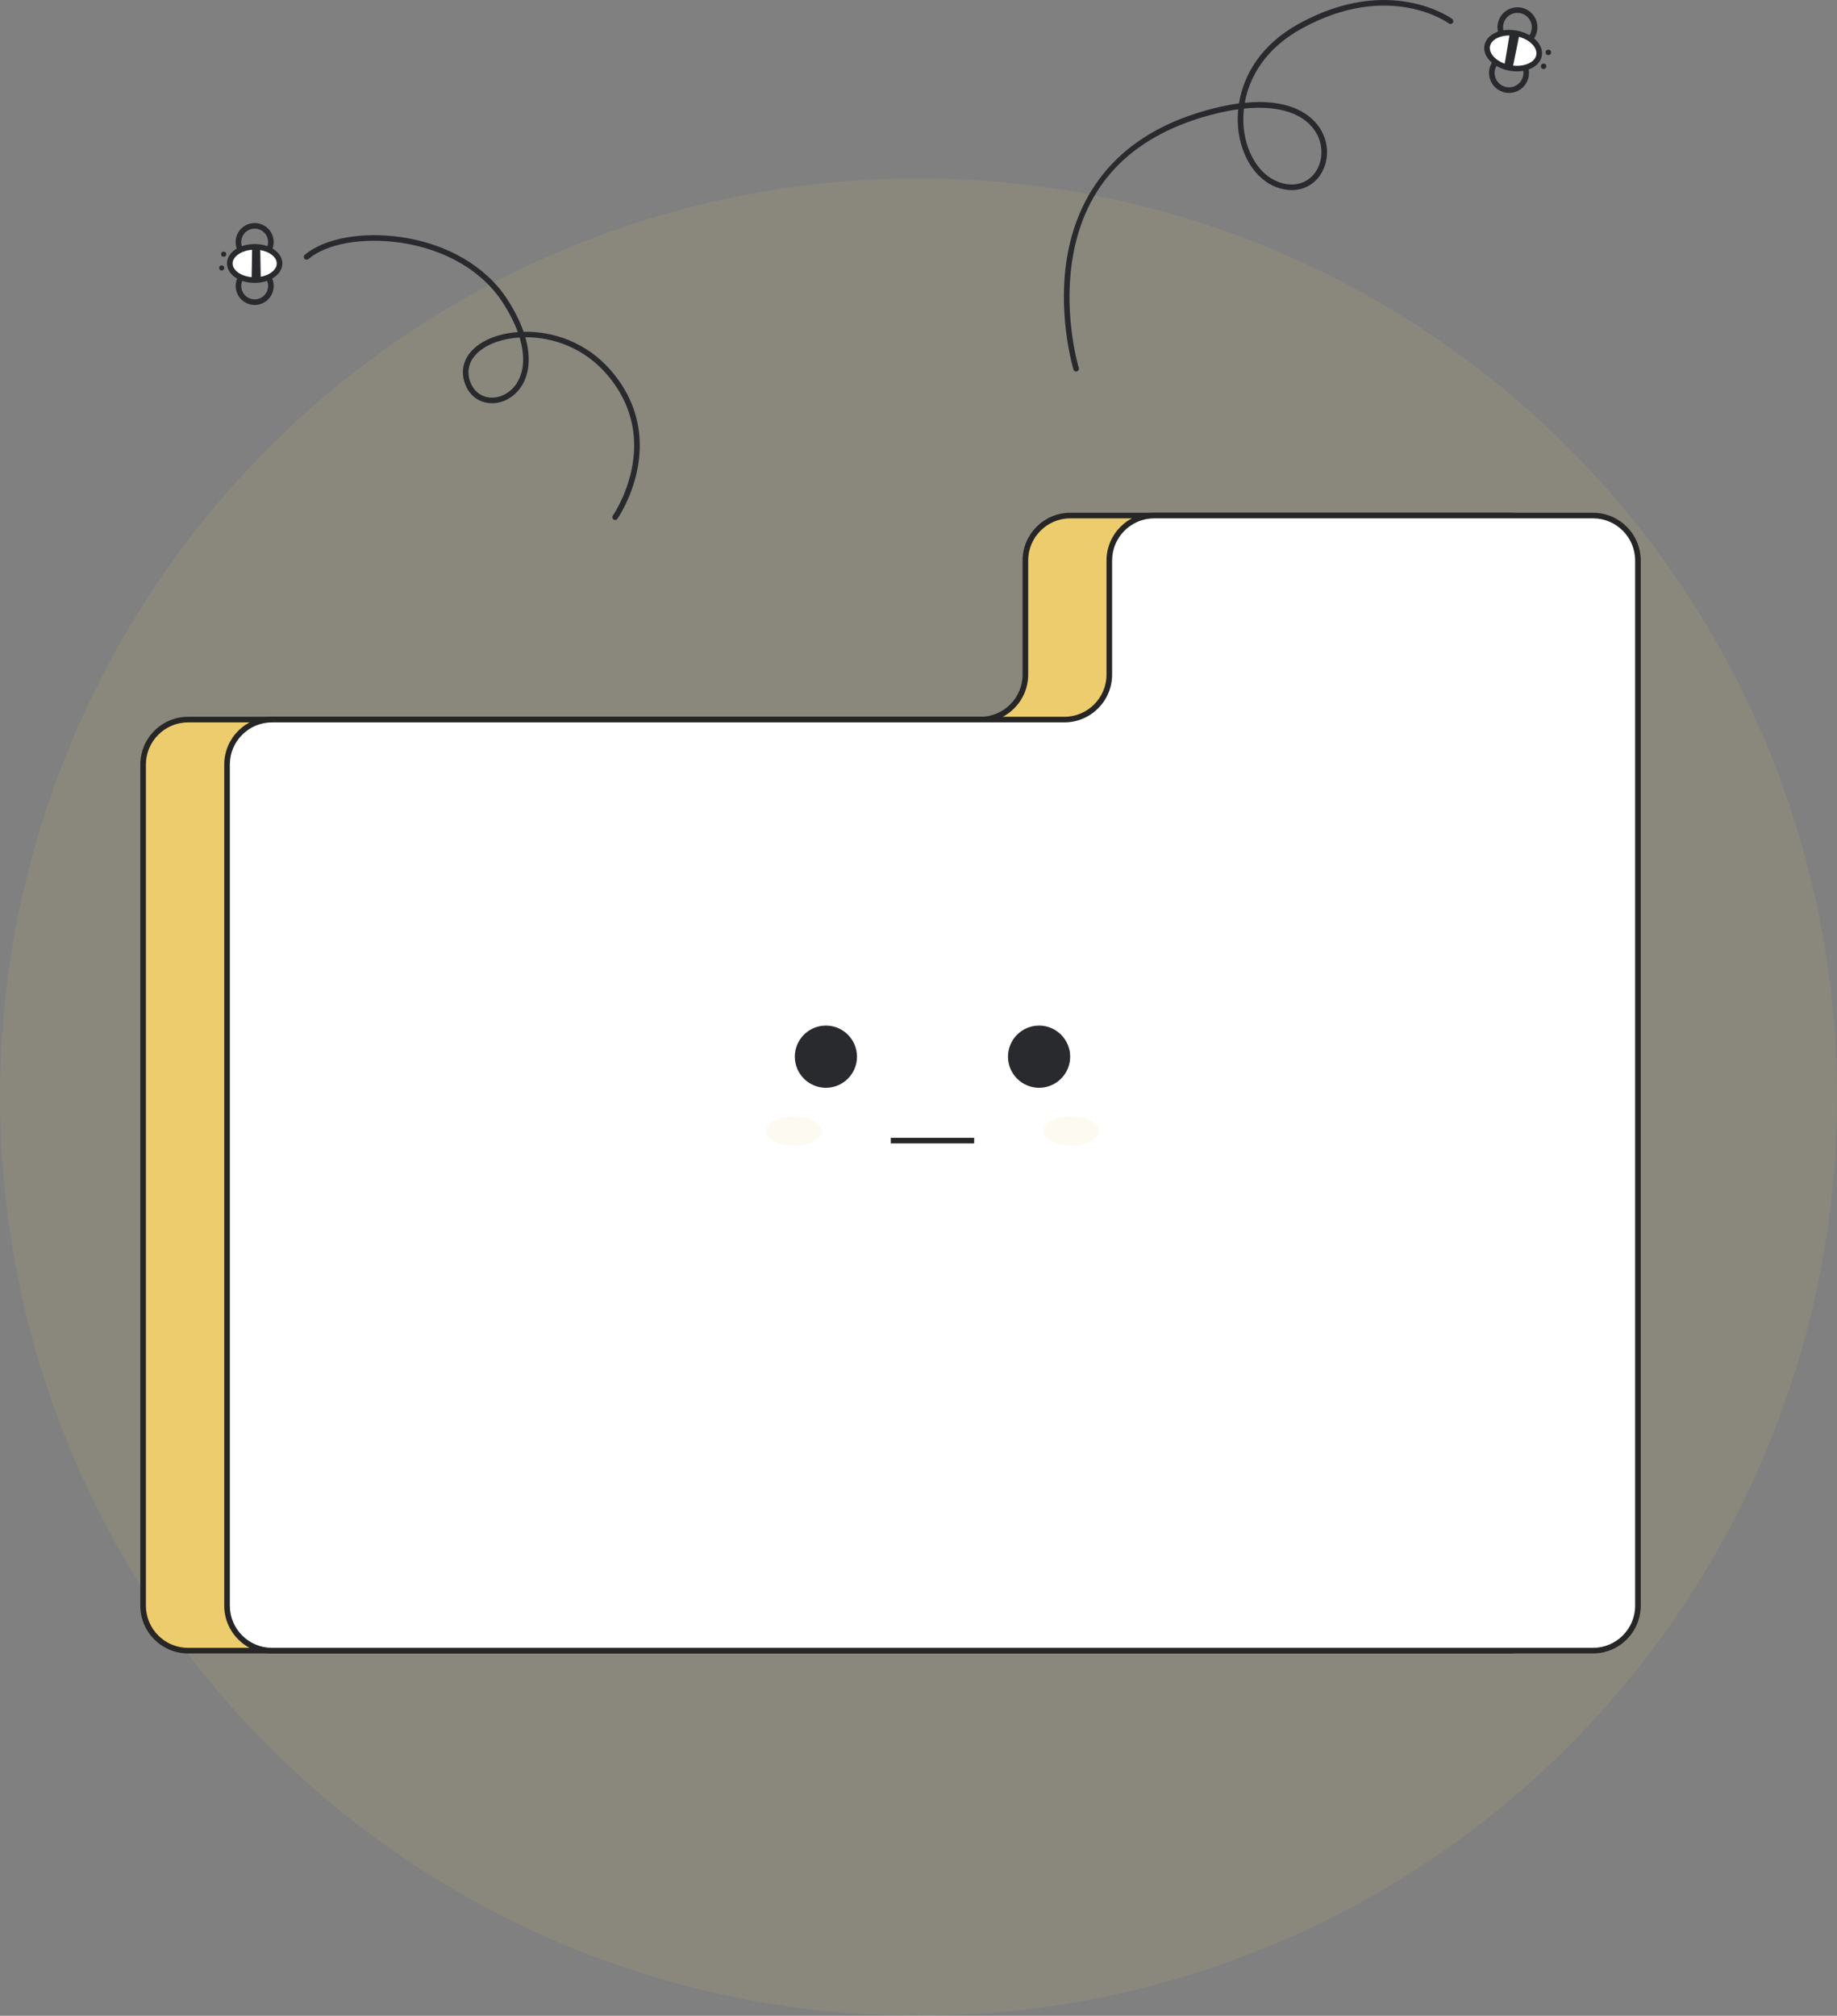 <svg id="Layer_2" data-name="Layer 2" xmlns="http://www.w3.org/2000/svg" viewBox="0 0 656.609 720.356" style="width: 100%; height: 100%;">
  <rect x="0" y="0" width="656.609" height="720.356" fill="#808080" stroke="none"/>
  <g id="Layer_2-2" data-name="Layer 2">
    <g>
      <circle cx="328.305" cy="392.051" r="328.305" fill="#eccc6c" opacity=".1"></circle>
      <g>
        <path d="m219.864,185.827c-.199,0-.401-.06-.577-.185-.45-.319-.557-.943-.237-1.394.185-.262,18.258-26.39-1.918-50.209-8.278-9.773-19.477-13.517-29.096-13.517-.089,0-.179,0-.267,0,1.916,6.656,1.574,12.574-1.139,17.114-2.564,4.292-7.14,6.814-11.681,6.42-4.003-.346-7.166-2.807-8.679-6.752-2.219-5.788.104-11.402,6.212-15.017,3.271-1.936,7.666-3.244,12.589-3.62-1.253-3.44-3.114-7.079-5.565-10.821-7.285-11.126-20.562-18.828-36.429-21.131-13.445-1.952-26.331.347-32.832,5.853-.424.358-1.055.303-1.409-.117-.357-.421-.305-1.053.116-1.41,6.919-5.86,20.426-8.336,34.412-6.305,16.434,2.385,30.216,10.409,37.815,22.014,2.667,4.073,4.663,8.048,5.968,11.815,10.346-.242,22.568,3.625,31.509,14.18,21.193,25.02,2.218,52.386,2.023,52.659-.195.274-.503.421-.816.421Zm-34.147-65.23c-4.785.305-9.06,1.546-12.215,3.414-5.276,3.123-7.23,7.708-5.363,12.58,1.228,3.202,3.773,5.198,6.984,5.476,3.761.325,7.616-1.815,9.791-5.454,2.492-4.17,2.721-9.713.803-16.016Z" fill="#292a2e"></path>
        <g>
          <path d="m92.985,108.695c-1.484.446-3.064.373-4.519-.222-1.68-.688-2.993-1.988-3.695-3.663s-.711-3.523-.024-5.204c.688-1.68,1.988-2.993,3.663-3.696,3.451-1.446,7.45.182,8.899,3.639,1.45,3.458-.183,7.45-3.64,8.9-.225.094-.453.176-.684.246Zm-3.325-11.112c-.161.048-.32.105-.478.172-1.182.496-2.1,1.422-2.585,2.608-.485,1.187-.479,2.491.016,3.673.496,1.182,1.423,2.1,2.609,2.585,1.186.485,2.489.48,3.672-.017,2.44-1.023,3.593-3.841,2.57-6.282-.958-2.282-3.486-3.437-5.805-2.74Z" fill="#292a2e"></path>
          <path d="m92.972,93.022c-1.485.447-3.065.373-4.52-.222-1.681-.687-2.994-1.988-3.695-3.663h0c-.703-1.675-.712-3.522-.024-5.203s1.988-2.994,3.664-3.697c1.672-.699,3.523-.71,5.203-.023,1.681.687,2.994,1.988,3.695,3.663.703,1.674.712,3.522.024,5.203-.687,1.681-1.988,2.994-3.664,3.697-.225.094-.453.176-.683.245Zm-3.321-11.114c-.163.049-.323.106-.482.173-1.182.496-2.1,1.422-2.586,2.608-.484,1.186-.479,2.491.017,3.673h0c.496,1.182,1.422,2.101,2.609,2.585,1.186.485,2.483.481,3.673-.016,1.182-.496,2.1-1.422,2.586-2.608.484-1.186.479-2.491-.017-3.673-.496-1.182-1.422-2.101-2.609-2.585-1.027-.42-2.142-.472-3.19-.157Z" fill="#292a2e"></path>
          <ellipse cx="91.032" cy="94.155" rx="8.892" ry="5.939" fill="#fff"></ellipse>
          <path d="m94.965,100.53c-1.223.368-2.555.562-3.927.563-5.547.005-9.895-3.04-9.898-6.931-.003-3.892,4.339-6.942,9.885-6.948,2.571-.002,5.002.673,6.845,1.902,1.967,1.311,3.051,3.097,3.053,5.028.002,1.931-1.079,3.719-3.044,5.034-.858.574-1.845,1.029-2.914,1.35Zm-7.26-10.836c-2.672.804-4.566,2.527-4.565,4.466.002,2.677,3.617,4.936,7.895,4.933,2.181-.002,4.217-.562,5.731-1.576,1.391-.931,2.157-2.128,2.156-3.369-.001-1.242-.769-2.437-2.162-3.366-1.518-1.012-3.554-1.568-5.733-1.566-1.179,0-2.307.173-3.322.479Z" fill="#292a2e"></path>
          <polygon points="93.213 99.912 93.003 88.363 90.131 88.246 89.93 100.047 93.213 99.912" fill="#292a2e"></polygon>
          <circle cx="79.235" cy="95.749" r=".918" fill="#292a2e"></circle>
          <circle cx="79.952" cy="90.837" r=".918" fill="#292a2e"></circle>
        </g>
      </g>
      <g>
        <path d="m384.645,132.766c-.429,0-.824-.276-.956-.707-.055-.178-5.395-17.964-2.606-38.021,2.585-18.598,12.843-43.011,47.03-53.701,5.562-1.739,10.451-2.814,14.748-3.381,1.61-10.061,7.739-20.975,21.443-28.505,32.562-17.892,54.558-1.839,54.775-1.675.44.332.529.958.198,1.399-.331.442-.957.53-1.4.2-.208-.156-21.228-15.417-52.61,1.829-12.807,7.037-18.669,17.137-20.336,26.513,15.079-1.485,22.302,3.545,25.541,7.345,4.122,4.833,5.031,11.481,2.316,16.938-2.301,4.626-6.732,7.219-11.835,6.909-8.421-.494-15.39-7.578-17.752-18.048-.735-3.261-1-6.946-.614-10.804-4.294.585-8.941,1.647-13.877,3.19-26.645,8.332-42.003,25.85-45.647,52.067-2.728,19.624,2.485,36.987,2.538,37.16.162.528-.136,1.088-.663,1.249-.098.03-.196.044-.293.044Zm59.981-93.955c-.433,3.792-.193,7.417.526,10.609,2.161,9.578,8.409,16.051,15.918,16.492,4.273.244,7.994-1.918,9.928-5.804,2.356-4.738,1.553-10.527-2.048-14.75-4.676-5.483-13.209-7.699-24.324-6.548Z" fill="#292a2e"></path>
        <g>
          <path d="m542.374,16.884c-1.354,0-2.682-.387-3.848-1.137-1.604-1.032-2.711-2.626-3.116-4.49-.835-3.847,1.615-7.658,5.463-8.494,3.849-.836,7.657,1.615,8.494,5.462h0c.835,3.848-1.615,7.658-5.464,8.494-.508.111-1.021.165-1.529.165Zm.015-12.285c-.36,0-.726.039-1.092.118-2.77.602-4.533,3.345-3.932,6.115.291,1.342,1.088,2.49,2.242,3.233,1.155.743,2.532.993,3.872.7,2.77-.602,4.534-3.345,3.933-6.115-.522-2.404-2.658-4.051-5.023-4.051Z" fill="#292a2e"></path>
          <path d="m539.362,33.205c-1.354,0-2.683-.387-3.849-1.137-1.604-1.032-2.71-2.626-3.115-4.49-.404-1.864-.06-3.774.973-5.378,1.031-1.604,2.626-2.71,4.49-3.115,1.862-.406,3.773-.06,5.378.972,1.604,1.032,2.71,2.626,3.115,4.49.404,1.864.06,3.774-.973,5.378-1.031,1.604-2.626,2.71-4.49,3.115-.509.111-1.021.165-1.529.165Zm.025-12.285c-.367,0-.735.039-1.103.119-1.342.292-2.489,1.088-3.232,2.243-.742,1.155-.991,2.53-.699,3.872.291,1.342,1.088,2.49,2.242,3.233,1.156.744,2.531.992,3.872.7,1.342-.292,2.489-1.088,3.232-2.243.742-1.155.991-2.53.699-3.872-.291-1.342-1.088-2.49-2.242-3.233-.84-.54-1.795-.818-2.77-.818Z" fill="#292a2e"></path>
          <ellipse cx="540.846" cy="18.098" rx="6.289" ry="9.416" transform="translate(424.901 546.68) rotate(-79.545)" fill="#fff"></ellipse>
          <path d="m542.224,25.516c-.885,0-1.791-.083-2.7-.25-2.666-.492-5.056-1.659-6.729-3.286-1.781-1.731-2.56-3.781-2.191-5.772.367-1.991,1.826-3.628,4.107-4.61,2.143-.923,4.79-1.159,7.458-.668,2.666.492,5.056,1.659,6.729,3.286,1.781,1.731,2.56,3.781,2.191,5.772-.367,1.991-1.826,3.628-4.107,4.61-1.413.608-3.046.918-4.758.918Zm-2.762-12.838c-1.438,0-2.796.256-3.961.757-1.647.709-2.688,1.823-2.931,3.136-.242,1.313.332,2.725,1.618,3.975,1.394,1.354,3.417,2.333,5.698,2.753,2.28.419,4.52.229,6.305-.538,1.647-.709,2.688-1.823,2.931-3.136h0c.242-1.313-.332-2.725-1.618-3.976-1.394-1.354-3.417-2.332-5.698-2.753-.792-.146-1.579-.219-2.344-.219Z" fill="#292a2e"></path>
          <polygon points="539.688 11.682 537.677 23.748 540.644 24.424 543.132 12.175 539.688 11.682" fill="#292a2e"></polygon>
          <circle cx="551.743" cy="23.691" r=".972" fill="#292a2e"></circle>
          <circle cx="553.437" cy="18.715" r=".972" fill="#292a2e"></circle>
        </g>
      </g>
      <g>
        <path d="m555.459,200.303v373.496c0,8.875-7.194,16.069-16.069,16.069H67.219c-8.875,0-16.069-7.194-16.069-16.069v-300.579c0-8.875,7.194-16.069,16.069-16.069h283.217c8.875,0,16.069-7.194,16.069-16.069v-40.779c0-8.875,7.194-16.069,16.069-16.069h156.816c8.875,0,16.069,7.194,16.069,16.069Z" fill="#eccc6c"></path>
        <path d="m539.39,590.868H67.22c-9.412,0-17.069-7.657-17.069-17.069v-300.579c0-9.412,7.657-17.069,17.069-17.069h283.217c8.31,0,15.069-6.76,15.069-15.069v-40.779c0-9.412,7.657-17.069,17.068-17.069h156.815c9.412,0,17.069,7.657,17.069,17.069v373.496c0,9.412-7.657,17.069-17.069,17.069ZM67.22,258.152c-8.31,0-15.069,6.76-15.069,15.069v300.579c0,8.309,6.76,15.069,15.069,15.069h472.17c8.31,0,15.069-6.76,15.069-15.069V200.303c0-8.309-6.76-15.069-15.069-15.069h-156.815c-8.309,0-15.068,6.76-15.068,15.069v40.779c0,9.412-7.657,17.069-17.069,17.069H67.22Z" fill="#262626"></path>
        <g>
          <path d="m585.459,200.303v373.496c0,8.875-7.194,16.069-16.069,16.069H97.219c-8.875,0-16.069-7.194-16.069-16.069v-300.579c0-8.875,7.194-16.069,16.069-16.069h283.217c8.875,0,16.069-7.194,16.069-16.069v-40.779c0-8.875,7.194-16.069,16.069-16.069h156.816c8.875,0,16.069,7.194,16.069,16.069Z" fill="#fff"></path>
          <path d="m569.39,590.868H97.22c-9.412,0-17.069-7.657-17.069-17.069v-300.579c0-9.412,7.657-17.069,17.069-17.069h283.217c8.31,0,15.069-6.76,15.069-15.069v-40.779c0-9.412,7.657-17.069,17.068-17.069h156.815c9.412,0,17.069,7.657,17.069,17.069v373.496c0,9.412-7.657,17.069-17.069,17.069ZM97.22,258.152c-8.31,0-15.069,6.76-15.069,15.069v300.579c0,8.309,6.76,15.069,15.069,15.069h472.17c8.31,0,15.069-6.76,15.069-15.069V200.303c0-8.309-6.76-15.069-15.069-15.069h-156.815c-8.309,0-15.068,6.76-15.068,15.069v40.779c0,9.412-7.657,17.069-17.069,17.069H97.22Z" fill="#262626"></path>
        </g>
        <g>
          <g>
            <circle cx="295.206" cy="377.612" r="11.112" fill="#292a2e"></circle>
            <circle cx="371.403" cy="377.612" r="11.112" fill="#292a2e"></circle>
          </g>
          <rect x="318.406" y="406.602" width="29.797" height="2" fill="#262626"></rect>
        </g>
        <g fill="none" opacity=".1">
          <ellipse cx="283.743" cy="404.181" rx="9.913" ry="5.217" fill="#eccc6c"></ellipse>
          <ellipse cx="382.867" cy="404.181" rx="9.913" ry="5.217" fill="#eccc6c"></ellipse>
        </g>
      </g>
    </g>
  </g>
</svg>